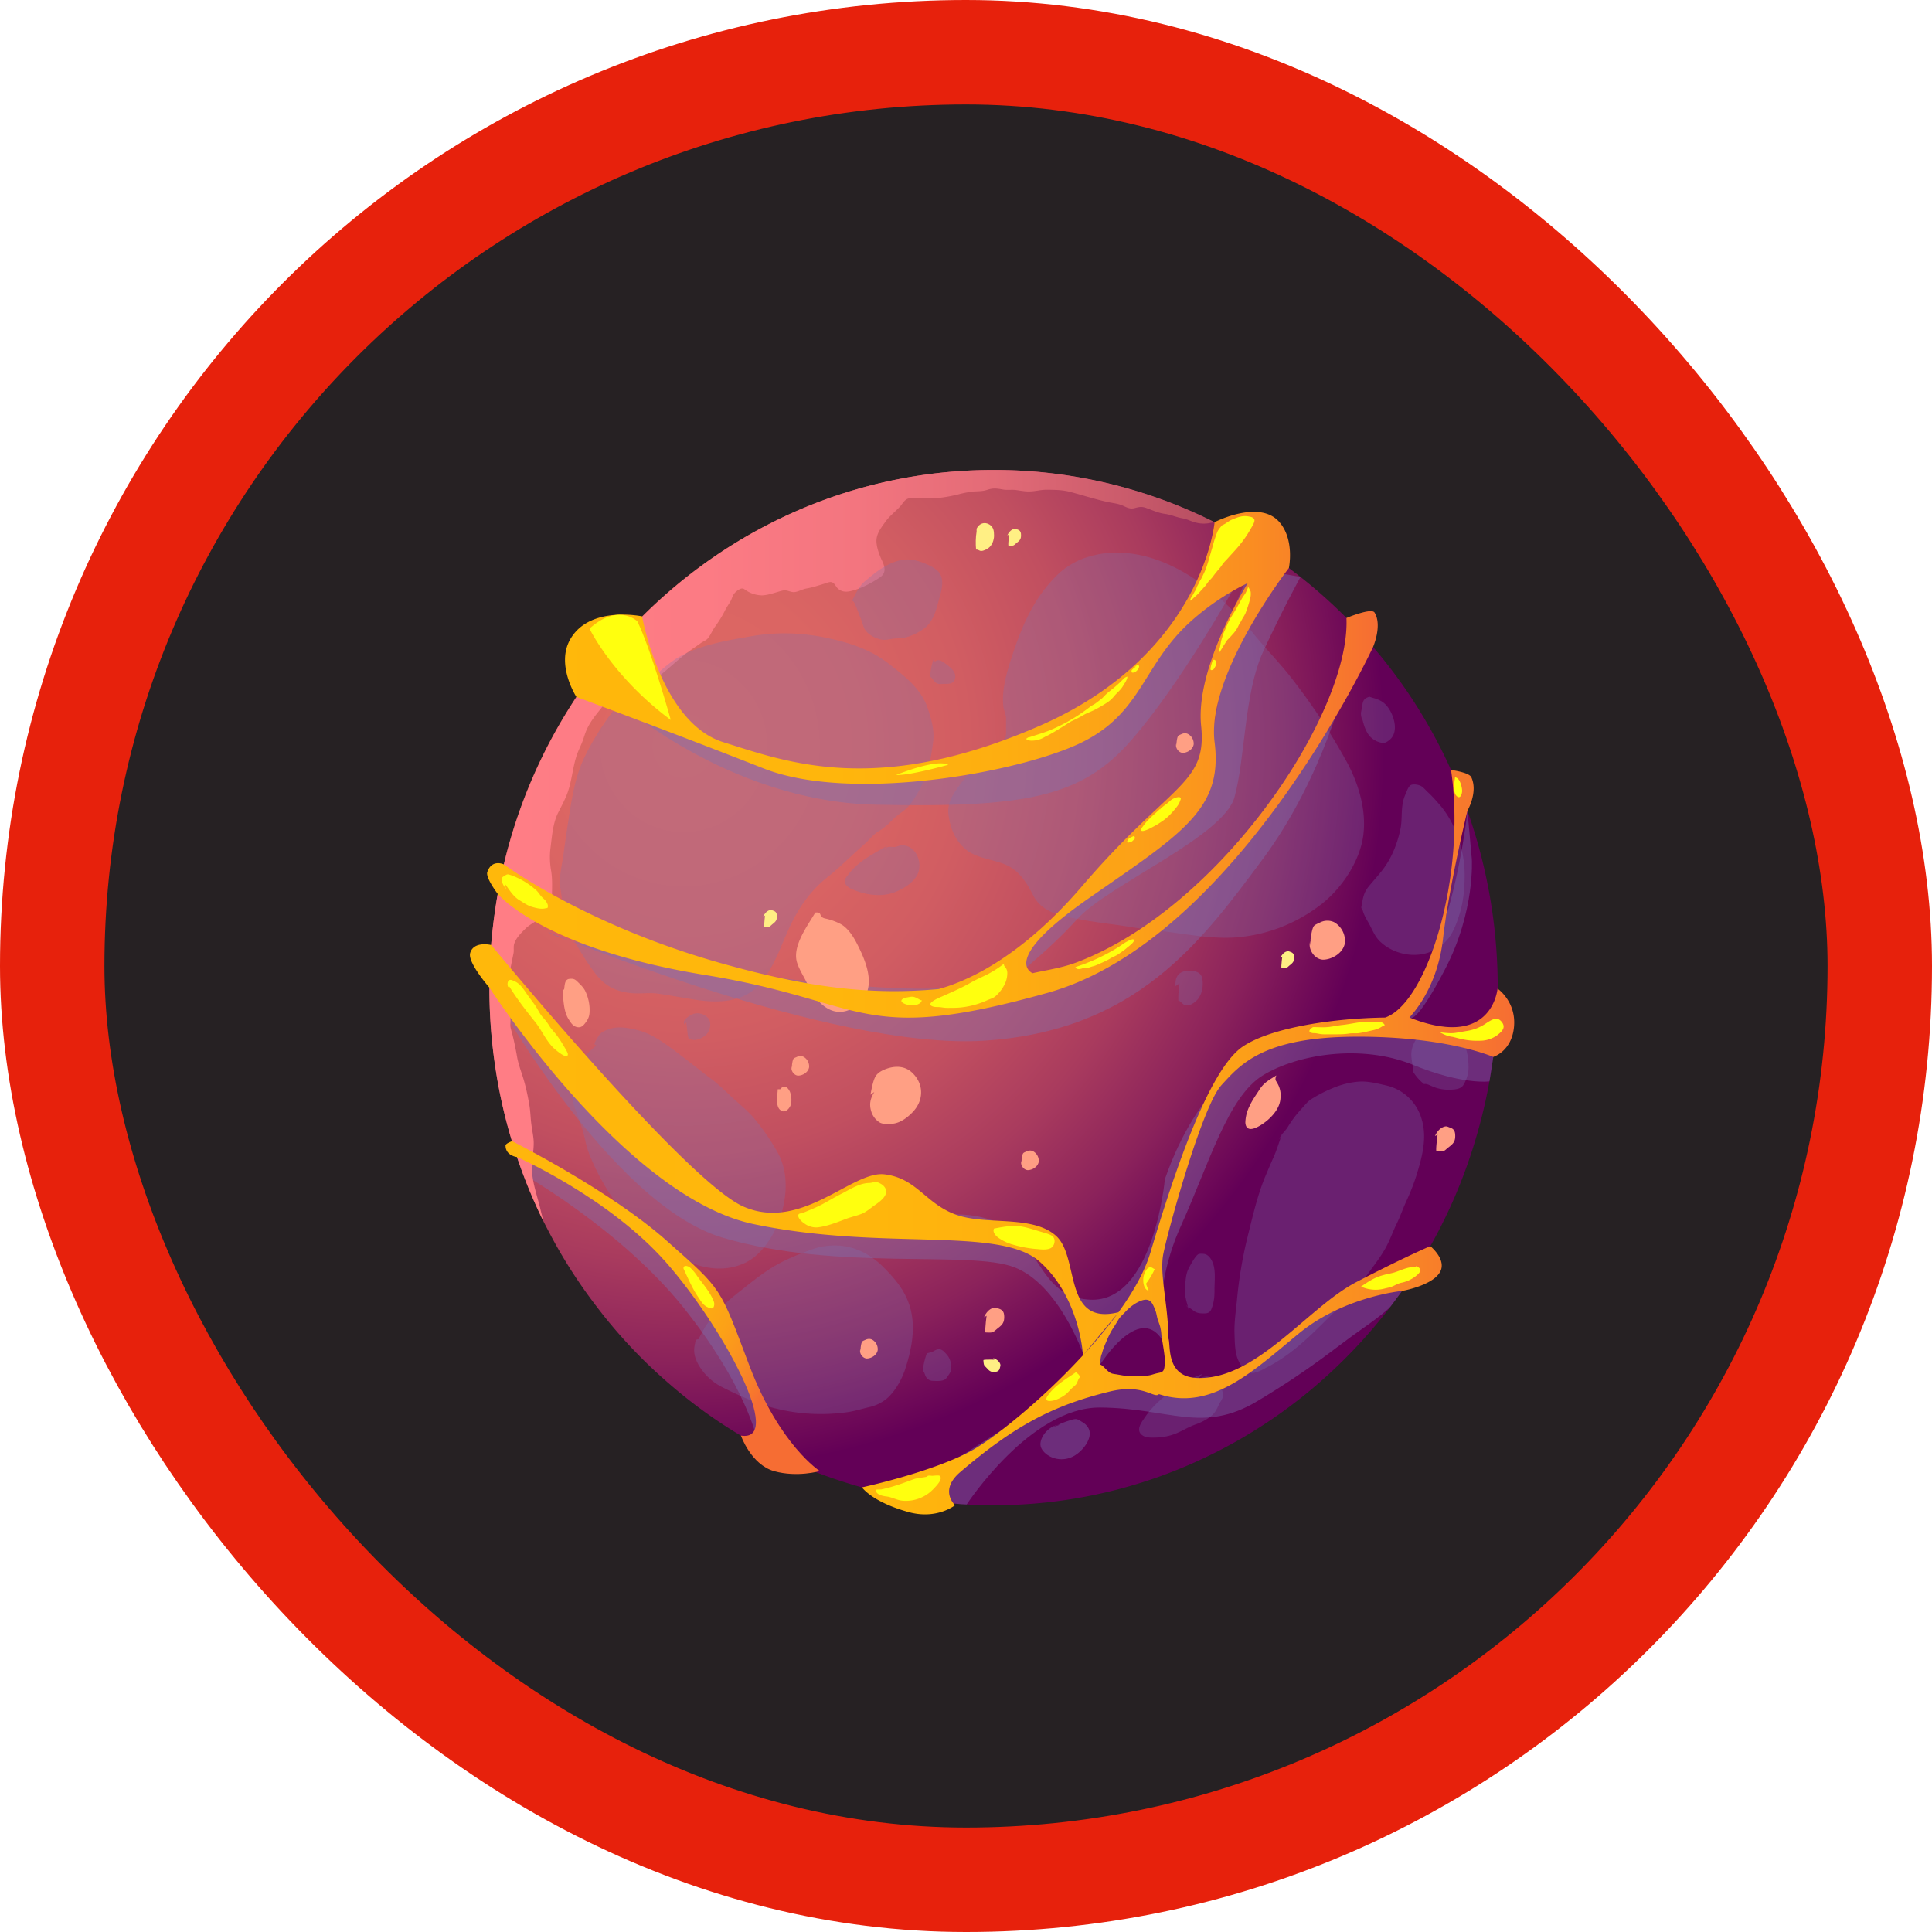 <svg width="37" height="37" fill="none" xmlns="http://www.w3.org/2000/svg"><rect x="1" y="1" width="35" height="35" rx="17.5" fill="#262123" stroke="#E7210C" stroke-width="2"/><g clip-path="url(#clip0_83_1365)"><path fill-rule="evenodd" clip-rule="evenodd" d="M28.682 18.914c0 .952-.13 1.875-.377 2.746a9.935 9.935 0 01-2.702 4.511 9.597 9.597 0 01-3.149 2.013 9.388 9.388 0 01-3.941.628h-.002a9.808 9.808 0 01-.75-.07 9.473 9.473 0 01-4.932-2.23 9.616 9.616 0 01-1.398-1.483 9.784 9.784 0 01-.846-1.3c-.059-.109-.116-.22-.173-.33 0-.005-.002-.007-.004-.011a8.127 8.127 0 01-.167-.36h-.002a9.661 9.661 0 01-.432-1.172 9.09 9.09 0 01-.226-.887c-.002-.002-.002-.006-.002-.008a9.536 9.536 0 01-.108-.64 10.015 10.015 0 01-.01-2.733 9.916 9.916 0 011.418-3.993 9.855 9.855 0 011.418-1.789C14.036 10.069 16.41 9 19.027 9c.101 0 .203.002.303.004a9.383 9.383 0 012.843.536c.2.069.395.146.589.23.145.063.285.128.426.197l.073.035a9.682 9.682 0 013.035 2.388 9.751 9.751 0 011.333 2.017 10.134 10.134 0 011.054 4.507z" fill="url(#paint0_radial_83_1365)"/><path opacity=".4" fill-rule="evenodd" clip-rule="evenodd" d="M9.373 18.914s2.276 4.147 4.477 4.792c2.201.644 4.714.234 5.574.563.858.328 1.326 1.676 1.326 1.676l.32.188s.734-1.17 1.184-.479c0 0-.179-.98.361-2.174.54-1.193.9-2.476 1.571-2.886.669-.41 1.894-.6 2.866-.205.97.396 1.473.32 1.473.32l.074-.468.073-.415s-.93.151-1.677-.339c0 0 .101.185.68-.926.58-1.112.512-2.112.512-2.112l-.084-.923s-.312 3.2-1.624 4.129c0 0-2.93-.624-4.17 2.927 0 0-.212 2.375-1.438 2.308-1.227-.067-.803-1.62-2.58-1.634-1.777-.017-2.853.735-4.612-.295-1.759-1.032-4.306-4.047-4.306-4.047zm9.14 9.898s1.218-1.867 2.557-1.856c1.34.01 1.957.508 3.012-.124 1.056-.632 1.494-1.027 1.981-1.366.487-.34.569-.446.569-.446l.22-.297s-.74-.368-1.392.174c-.652.542-1.832 1.768-2.768 1.762-.935-.007-.89-.56-1.942-.126-1.051.433-3.264 1.967-3.264 1.967s.4.3 1.027.312zm-8.61-6.65l.116.326s1.883 1.067 3.07 2.553c1.189 1.486 1.4 2.492 1.4 2.492s.213-.885-.812-2.549c-1.023-1.667-3.228-2.58-3.774-2.822z" fill="#7D72B3"/><path fill-rule="evenodd" clip-rule="evenodd" d="M23.261 10.002c-.032.005-.063.007-.096.015a.593.593 0 01-.301-.021c-.078-.023-.133-.054-.214-.069-.118-.019-.226-.071-.343-.086-.124-.017-.23-.067-.348-.11-.092-.034-.14-.024-.23 0s-.151-.015-.23-.049c-.088-.038-.178-.046-.272-.065-.244-.052-.487-.132-.73-.196-.15-.04-.289-.04-.444-.042-.12-.002-.23.033-.35.033-.08 0-.149-.014-.23-.025-.082-.015-.165.002-.249-.01-.122-.02-.187-.038-.312.002-.091.031-.165.027-.256.033a1.875 1.875 0 00-.314.059c-.182.044-.38.077-.565.073-.114 0-.281-.033-.39.006-.07.025-.105.103-.154.155-.094.1-.21.188-.287.302-.08.11-.167.226-.161.368.006.121.06.265.114.376.053.12.071.226-.047.306-.149.1-.322.194-.493.245-.114.033-.216.054-.312-.03-.035-.03-.057-.092-.1-.115-.045-.025-.092 0-.14.015-.12.036-.239.077-.361.098-.076.013-.14.053-.214.067-.09.017-.153-.05-.245-.027-.128.031-.258.086-.391.092a.569.569 0 01-.296-.088c-.046-.027-.059-.054-.112-.04a.302.302 0 00-.132.101c-.033.046-.043.107-.075.155-.033.052-.066.104-.096.16-.055.112-.12.214-.192.313-.05.069-.085.16-.14.226-.029.033-.09.058-.127.083-.1.074-.206.139-.303.216-.188.15-.365.318-.557.464-.147.111-.35.178-.515.247-.104.044-.212.074-.314.12-.033.014-.096.029-.124.054-.037.034-.057.092-.09.138-.09.113-.186.226-.255.358-.043.075-.067.153-.094.236-.036.111-.095.216-.132.327-.075.234-.09.477-.173.71-.05.135-.118.259-.18.382-.104.21-.118.458-.148.69-.017.137-.01.294.014.425.024.143.018.291.016.438-.002.155-.098.305-.193.422-.088.11-.22.149-.316.247-.082.082-.182.178-.216.295-.015.053-.002.111-.01.166-.023.121-.051.236-.07.362a3.71 3.71 0 00-.022.452c0 .077-.004.157-.002.234.004.073.03.142.034.218.004.052-.006.102 0 .154.01.06.033.12.045.176.033.138.06.272.084.41.024.128.071.254.11.377.053.17.09.343.12.517.024.13.024.266.043.4.014.106.039.215.043.322.004.16-.033.322-.035.487-.002.274.106.55.167.816.018.074.037.151.057.224a10.104 10.104 0 01-1.037-4.473c0-1.957.552-3.781 1.506-5.32a9.943 9.943 0 011.418-1.789C14.037 10.07 16.41 9 19.03 9a9.382 9.382 0 014.233 1.002z" fill="url(#paint1_linear_83_1365)"/><path opacity=".4" fill-rule="evenodd" clip-rule="evenodd" d="M11.735 13.359s2.172 1.994 5.04 2.052c2.867.059 3.933-.14 4.886-1.23.954-1.09 1.981-2.938 1.981-2.938s-1.225.605-2.072 1.79c-.846 1.184-4.849 3.2-9.835.326z" fill="#7D72B3"/><g opacity=".7" fill-rule="evenodd" clip-rule="evenodd" fill="#7D72B3"><path opacity=".4" d="M11.906 13.415a5.185 5.185 0 00-.723 1.107c-.17.364-.233.77-.294 1.164-.037.234-.07.468-.102.703-.03.207-.09.427-.053.636.047.284.062.598.194.858.143.278.29.52.479.768.185.24.407.347.707.37.161.013.322-.015.485.008.224.032.45.074.675.11.45.075.957.077 1.283-.302.263-.308.388-.693.555-1.059.18-.391.403-.715.738-.981.244-.195.46-.415.696-.622.108-.094.172-.194.294-.263.118-.07.183-.145.287-.243.094-.088.208-.149.292-.25a2.02 2.02 0 00.311-.572c.076-.205.113-.423.141-.64.029-.212-.032-.426-.098-.626-.122-.383-.44-.626-.742-.862-.37-.296-.809-.425-1.267-.517a3.767 3.767 0 00-1.335-.025c-.442.079-.897.146-1.308.343-.302.144-.483.343-.726.554-.124.109-.273.182-.385.304-.157.163-.302.345-.104.037zm4.378-1.849c.059-.107.128-.262.211-.365.045-.054.102-.096.157-.142.161-.138.339-.257.543-.318a.665.665 0 01.35-.006c.116.03.324.11.412.197.165.16.055.435.006.621-.05.188-.108.368-.271.488-.108.077-.235.14-.363.17-.071.016-.143.012-.216.02-.06.006-.114.023-.173.023-.133 0-.337-.098-.394-.232-.028-.071-.046-.143-.077-.214-.023-.054-.04-.108-.063-.163-.041-.102-.078-.2-.122-.08zm1.596 1.056a1.12 1.12 0 00-.066.337c.049.03.067.092.116.121.047.03.104.017.157.017.096 0 .19.002.206-.121.014-.107-.078-.184-.155-.243-.057-.042-.167-.14-.232-.059l-.027-.052zm1.338 1.611c-.124.092-.26.174-.381.272-.153.124-.271.283-.39.44-.146.194-.32.4-.282.661.036.26.122.473.313.647.224.2.569.198.83.33.222.111.364.341.477.561.169.333.523.391.847.454.21.04.42.071.632.099.285.035.569.091.856.12.526.053 1.056.177 1.586.133a3.034 3.034 0 001.532-.582c.393-.28.746-.77.85-1.253.11-.509-.053-1.076-.294-1.52a11.83 11.83 0 00-1.08-1.634c-.222-.284-.479-.54-.705-.822a5.14 5.14 0 00-.636-.67c-.523-.462-1.175-.845-1.879-.883a1.855 1.855 0 00-.79.126 1.47 1.47 0 00-.544.391c-.416.44-.634 1-.816 1.578-.083.263-.159.563-.13.843.01.086.053.153.053.234v.229c0 .043.004.079-.012.117-.023.058-.082.123-.037.13z"/><path opacity=".4" d="M17.003 16.19c-.273.163-.552.29-.752.552-.035.046-.088.099-.07.161.021.07.096.11.156.134.201.086.448.132.666.088.196-.04.45-.175.556-.355.133-.23-.016-.599-.3-.58-.042.002-.075.023-.115.03-.033.003-.07-.003-.104-.003-.039.002-.047.01-.08.023-.03.015-.075.055.043-.05zm-5.586 3.833c-.11.103-.22.182-.285.318-.06.128-.102.251-.13.39-.025.119-.058.248-.03.37.027.109.078.22.115.326.047.14.091.272.122.417.037.18.102.332.18.498.077.163.163.318.256.47.098.157.21.28.337.417.44.47.978.969 1.634 1.055.332.041.677-.044.919-.29.265-.265.434-.65.491-1.024.049-.319.016-.65-.15-.927a4.197 4.197 0 00-.455-.651c-.116-.13-.25-.24-.38-.358-.126-.117-.248-.24-.384-.345-.243-.182-.477-.373-.72-.555-.22-.163-.458-.34-.727-.406-.186-.046-.39-.084-.573-.01-.08.031-.139.058-.18.132-.02.035-.067.098-.069.14-.008.002-.014.004.029.033zm1.726-.45c.008.08.019.16.027.239l.016.077c.016.017.073.023.094.026.08.008.163-.034.226-.084.094-.076.136-.251.049-.341a.276.276 0 00-.259-.078c-.05.01-.265.128-.18.21l.027-.049zm12.922-2.167c.035-.178.037-.291.143-.423.092-.115.194-.222.283-.341.163-.218.263-.473.324-.739.053-.234-.002-.462.1-.688.025-.055.053-.155.108-.182.051-.023.153-.004.2.025.047.03.094.09.135.125.07.065.132.136.195.208.322.36.5.895.497 1.38-.002.285-.03.549-.124.815a1.682 1.682 0 01-.132.305.771.771 0 01-.271.27c-.335.22-.818.138-1.097-.134-.104-.1-.15-.239-.218-.356-.053-.092-.102-.175-.122-.286-.006-.002-.014-.005-.02.02zm0-3.727c.055.192.084.404.276.504a.422.422 0 00.142.046c.05.002.084-.025.122-.054.202-.153.086-.505-.05-.662-.082-.094-.174-.123-.286-.156-.05-.015-.038-.02-.081 0a.145.145 0 00-.072.058.241.241 0 00-.026.107c-.002.038-.014.056-.018.086a.26.26 0 00.02.18l-.027-.11zm-1.52 8.062c-.049.132-.09.27-.144.398-.062.136-.12.274-.178.412-.148.364-.232.743-.328 1.126a8.27 8.27 0 00-.206 1.222c-.02.211-.053.416-.047.63.005.152.005.337.056.483.032.09.114.228.205.268.12.052.271-.05.371-.1.393-.201.728-.505 1.042-.819.307-.307.621-.6.876-.958.116-.163.244-.324.342-.5.082-.147.137-.308.21-.458.07-.14.12-.291.186-.434.08-.173.152-.353.207-.535.107-.352.2-.712.08-1.074a.918.918 0 00-.662-.613c-.17-.038-.357-.088-.53-.075-.171.012-.353.06-.51.128a2.623 2.623 0 00-.401.207c-.072.046-.118.108-.175.171a2.148 2.148 0 00-.26.337c-.036.063-.069.099-.115.15-.061.072-.09.183-.019.034zm-1.518 4.572c-.204.08-.375.155-.548.289-.208.159-.404.322-.553.542-.055.08-.163.218-.081.314.071.081.185.075.283.073.14-.002.281-.03.412-.086.122-.052.23-.121.356-.165.12-.042.284-.123.365-.23.047-.06.074-.145.116-.21a.206.206 0 00.04-.159.432.432 0 00-.11-.232c-.052-.046-.148-.094-.215-.086a.44.44 0 00-.114.032c-.082.038-.147.142.049-.082zm-.257-1.215c-.04-.157-.09-.283-.075-.44.012-.142.01-.264.083-.393.03-.055.12-.226.18-.25a.336.336 0 01.102-.001c.104.014.167.146.187.24.033.149.01.322.012.475 0 .12-.014.228-.059.34-.034.09-.104.087-.193.083-.088-.004-.123-.03-.188-.08-.022-.018-.057-.025-.08-.043-.026-.03-.014-.065.031.069zm-.181-6.265c-.018.11-.025.22-.022.33.038 0 .079.073.13.088.071.019.145-.027.2-.073.122-.1.155-.289.128-.438-.026-.146-.192-.16-.308-.146a.262.262 0 00-.13.052c-.072.065-.078.145-.075.239l.077-.052zm-9.216 6.819c.066-.117.123-.243.208-.347.094-.115.202-.24.31-.341.135-.126.291-.243.436-.358.135-.107.271-.212.416-.304.25-.16.511-.267.79-.368a1.28 1.28 0 01.704-.056c.242.05.479.192.658.366.171.167.352.368.456.588.216.448.133.933-.016 1.39-.065.202-.204.445-.369.577a.817.817 0 01-.322.15c-.13.03-.279.076-.411.095a3.604 3.604 0 01-1.73-.176 7.42 7.42 0 01-.645-.289 1.094 1.094 0 01-.415-.341c-.082-.113-.153-.249-.149-.393.002-.065.022-.124.03-.187.031-.002.053-.02.05-.006zm4.377.266c-.04.109-.067.222-.077.337.039.023.037.09.068.125a.15.15 0 00.118.065c.05.002.114.006.165-.002.08-.013.098-.042.138-.103.047-.066.06-.096.053-.186a.346.346 0 00-.057-.178.667.667 0 00-.096-.106c-.075-.057-.132-.025-.205.02l-.106.028zm9.524-5.156a.892.892 0 01-.22-.253.261.261 0 00-.004-.12c-.014-.102-.033-.184-.012-.286a.57.57 0 01.489-.448c.157-.019.383.11.466.24.088.139.123.325.13.486a.669.669 0 01-.101.404c-.055.077-.165.08-.253.084a.797.797 0 01-.295-.046c-.072-.026-.151-.078-.2-.061z"/></g><path opacity=".4" fill-rule="evenodd" clip-rule="evenodd" d="M10.494 17.847s5.406 2.264 8.339 2.084c2.932-.182 4.182-1.906 5.353-3.482 1.172-1.575 1.61-3.471 1.61-3.471s-2.221 4.403-4.98 5.568l-1.586.329s.826-.634 1.404-1.277c.577-.642 2.8-1.578 3.008-2.33.208-.752.184-1.987.544-2.778.361-.789.72-1.441.72-1.441l-.954-.17-.448 1.082s-.127 1.795-.469 2.77c-.342.973-3.689 3.641-4.443 4.087-.752.446-7.42-.496-8.098-.97zm9.643 9.493c.02-.008.37-.169.471-.163.043.005.088.038.118.057.094.054.153.134.143.245-.014.159-.186.368-.371.437-.23.086-.473-.023-.554-.178-.084-.159.128-.45.358-.454l-.165.057z" fill="#7D72B3"/><path fill-rule="evenodd" clip-rule="evenodd" d="M15.613 17.477c-.126.224-.446.632-.35.952.04.136.136.278.195.408.163.354.493.711.9.454.46-.289.26-.812.066-1.195-.071-.142-.177-.318-.322-.398a1.125 1.125 0 00-.293-.106c-.151-.032-.043-.132-.196-.115z" fill="#FF9F84"/><path fill-rule="evenodd" clip-rule="evenodd" d="M18.703 10.18c-.019.115-.02.23-.01.345.036-.008.063.028.1.026.042 0 .101-.03.136-.055.071-.05.108-.155.108-.238 0-.088-.008-.163-.09-.214-.098-.058-.194-.017-.244.08v.056z" fill="#FFEF84"/><path fill-rule="evenodd" clip-rule="evenodd" d="M16.669 20.965c.018-.073.046-.272.104-.36.048-.073.136-.113.213-.14.17-.057.345-.05.48.075.236.22.228.546.001.77-.101.103-.242.205-.39.212-.074.002-.168.012-.231-.026a.38.38 0 01-.161-.213c-.043-.14-.016-.247.059-.37l-.075.052zm-1.775-.105c0 .111-.063.37.091.42.076.026.153-.077.165-.141a.446.446 0 00-.02-.226c-.039-.09-.114-.151-.187-.053h-.05zm-4.119-1.929c.012.174.012.431.116.59.041.067.084.136.167.15.072.013.114-.03.155-.085.074-.096.082-.163.078-.284a.845.845 0 00-.084-.325c-.035-.071-.094-.123-.149-.178-.049-.05-.085-.06-.155-.052-.093.01-.087.125-.101.211l-.027-.027zm14.312-.821c.002-.016.023-.309.076-.376.022-.027.073-.046.104-.06a.306.306 0 01.279-.015.413.413 0 01.21.402c-.03.186-.239.313-.412.318-.177.002-.332-.241-.23-.4l-.027.132zm-9.927 2.355c.003-.009.01-.155.037-.189.01-.014.037-.023.053-.03.045-.024.094-.03.139-.007a.21.21 0 01.106.2c-.016.095-.118.158-.206.16-.088.002-.167-.12-.116-.2l-.012.066zm4.398 1.81c.003-.008.01-.155.037-.188.01-.015.037-.023.053-.032.045-.023.094-.03.139-.006a.21.21 0 01.106.2c-.017.095-.119.158-.206.16-.088.002-.167-.12-.116-.199l-.013.065zm2.968-7.991c.002-.009.01-.155.036-.189.01-.014.037-.023.053-.031.045-.023.094-.03.139-.006a.21.21 0 01.106.2c-.017.095-.118.158-.206.16-.088.002-.167-.12-.116-.2l-.012.066zm-6.051 11.598c.002-.008.01-.155.037-.188.01-.015.037-.023.053-.031.045-.023.094-.03.138-.007a.21.21 0 01.106.201c-.016.094-.118.157-.205.16-.088.001-.168-.12-.117-.2l-.012.065zm7.968-5.287c-.146.094-.236.136-.324.274-.065.102-.136.198-.187.31a.74.74 0 00-.082.322c.02.259.334.03.426-.049.122-.106.237-.25.247-.42a.457.457 0 00-.06-.287c-.028-.056-.054-.056-.02-.15zm3.09 1.135c.012-.114-.045.3-.023.319.037 0 .078.006.112 0 .051-.008.064-.034.104-.065.08-.063.139-.1.143-.213.002-.095-.014-.151-.104-.178-.039-.013-.057-.03-.102-.017-.087.025-.146.1-.181.18l.05-.025z" fill="#FF9F84"/><path fill-rule="evenodd" clip-rule="evenodd" d="M19.328 10.235c.008-.078-.03.203-.014.215.024 0 .053.004.075 0 .035-.004.043-.023.07-.044.055-.044.093-.069.095-.144.002-.063-.01-.103-.069-.122-.026-.008-.039-.018-.07-.01-.058.017-.1.07-.124.123l.037-.018zm5.23 8.089c.008-.077-.031.203-.015.216.025 0 .053.004.076 0 .034-.004.042-.023.069-.044.055-.044.094-.07.096-.144.002-.063-.01-.103-.07-.122-.026-.008-.038-.019-.069-.01-.059.016-.1.069-.124.123l.037-.019zm-5.515 7.717c.075 0-.2-.01-.21.007.002.025.002.054.008.077.008.034.026.042.049.067.047.05.075.088.15.084.062-.005.099-.021.11-.084.007-.027.015-.042.005-.071-.023-.059-.078-.094-.133-.113l.02.033zm-4.39-8.506c.008-.077-.03.203-.014.216.024 0 .053.004.075 0 .035-.004.043-.023.07-.044.054-.044.093-.069.095-.144.002-.063-.01-.103-.069-.122-.027-.008-.039-.019-.07-.01-.058.017-.1.069-.124.123l.037-.019z" fill="#FFEF84"/><path fill-rule="evenodd" clip-rule="evenodd" d="M18.896 25.2c.012-.115-.045.3-.022.318.036 0 .077.006.112 0 .05-.008.063-.033.104-.065.08-.063.138-.1.142-.213.002-.094-.014-.15-.104-.178-.038-.013-.057-.03-.102-.017-.087.025-.146.1-.18.18l.05-.025z" fill="#FF9F84"/><path fill-rule="evenodd" clip-rule="evenodd" d="M13.504 18.672c3.128.508 2.934 1.356 6.564.34s6.228-6.622 6.228-6.622.181-.414.028-.66c-.06-.095-.538.105-.538.105.082 1.8-2.37 5.516-5.14 6.585-.295.116-.594.155-.872.218-.13-.067-.45-.37 1.066-1.427 1.785-1.243 2.586-1.705 2.421-2.996-.165-1.291 1.423-3.338 1.423-3.338s.114-.544-.186-.883c-.385-.435-1.237.006-1.237.006s-.22 2.532-3.348 3.899c-3.128 1.368-4.864.688-6.063.314-1.196-.375-1.553-2.409-1.553-2.409s-1.013-.216-1.381.448c-.271.487.122 1.094.122 1.094s1.885.701 3.585 1.37c1.7.67 4.942.07 6.101-.501 1.158-.574 1.158-1.486 2.085-2.319a4.757 4.757 0 011.09-.732s-1.013 1.605-.896 2.735c.116 1.13-.58 1.09-2.279 3.071-1.192 1.392-2.233 1.831-2.749 1.972-1.308.12-2.496-.03-4.125-.484-2.625-.73-4.202-1.904-4.202-1.904s-.228-.11-.316.147c-.036.108.198.416.198.416s.846 1.046 3.974 1.555z" fill="url(#paint2_linear_83_1365)"/><path fill-rule="evenodd" clip-rule="evenodd" d="M15.7 28.172s-.77-.492-1.349-2.02c-.578-1.527-.5-1.427-1.583-2.39-1.082-.962-2.961-1.908-2.961-1.908s-.126.044-.126.084c0 .199.224.222.224.222s1.754.772 2.85 2.015c1.095 1.245 2.28 3.448 1.435 3.319 0 0 .19.552.634.68.447.125.877-.002.877-.002z" fill="url(#paint3_radial_83_1365)"/><path d="M23.387 20.787c.36-.393.793-.923 2.55-.933 1.757-.013 2.66.387 2.66.387s.36-.105.399-.588c.039-.477-.316-.72-.316-.72-.018.15-.196 1.142-1.687.554 0-.014.527-.506.642-1.506.116-1.015.468-2.455.468-2.455s.208-.355.074-.642c-.045-.094-.388-.138-.388-.138.296 2.023-.45 4.461-1.261 4.741-.984.013-2.185.189-2.729.557-.668.454-1.339 2.507-1.769 3.95-.108.358-.328.748-.61 1.137-1.075.266-.735-1.059-1.2-1.467-.462-.406-1.35-.188-1.93-.408-.578-.22-.733-.69-1.35-.766-.618-.075-1.592 1.105-2.703.617-1.11-.487-4.83-5.009-4.83-5.009s-.336-.084-.403.155c-.051.182.369.661.369.661s2.586 4.007 5.056 4.528c2.472.521 4.711.034 5.484.722.768.686.827 1.783.827 1.791-.803.875-1.746 1.628-2.192 1.858-.773.4-2.042.672-2.042.672.173.205.521.37.896.473.542.149.889-.132.889-.132s-.314-.28.096-.632c1.043-.891 1.783-1.28 2.865-1.544.656-.159.852.147.945.048v.002c1.01.329 1.808-.448 2.676-1.161.866-.712 1.979-.816 1.979-.816s.577-.1.725-.36c.137-.239-.185-.498-.185-.498s-.491.207-1.416.688c-.928.482-1.92 1.881-3.051 1.837-.624-.023-.493-.671-.552-.763 0-.046.002-.092 0-.138v-.002c-.019-.471-.114-.898-.114-1.24 0-.087.006-.169.022-.244.104-.504.748-2.823 1.107-3.216zm-1.968 4.348a8.917 8.917 0 01-.669.81l.669-.81zm.866.701c.014.109.035.216.018.324-.006.057-.016.103-.069.122-.03.01-.065.014-.096.023-.049.012-.096.031-.144.037-.076.01-.16.003-.235.003-.081 0-.169.008-.25-.003l-.117-.02c-.038-.007-.091-.009-.126-.03-.083-.048-.132-.138-.196-.159.006-.075.003-.142.033-.21a1.323 1.323 0 01.071-.2c.045-.107.09-.21.155-.303.03-.049.061-.097.09-.147.034-.054.081-.096.126-.142a.934.934 0 01.21-.174c.063-.035.165-.086.237-.058.073.025.104.123.132.19.02.048.027.1.04.153.017.065.046.123.06.19.016.073.016.149.03.222.013.06.02.121.031.182z" fill="url(#paint4_linear_83_1365)"/><path fill-rule="evenodd" clip-rule="evenodd" d="M11.29 12.038s.437.919 1.556 1.75c0 0-.371-1.335-.64-1.888.002-.002-.367-.358-.915.138zm5.872 2.804s.762-.316.998-.196c0 0-.73.207-.998.196zm2.548-.722c.136-.046.276-.085.409-.14a3.348 3.348 0 00.748-.437c.032-.027.071-.044.106-.067.038-.027.08-.06.118-.09.034-.027.061-.063.094-.092.032-.03.067-.057.1-.084a2.3 2.3 0 00.17-.148c.027-.025.052-.053.078-.076.018-.016.035-.02.055-.029.008.019-.012.06-.02.077-.017.038-.041.067-.061.103-.045.08-.12.132-.176.203a.58.58 0 01-.136.12 2.61 2.61 0 01-.222.129c-.076.04-.157.065-.23.109-.07.042-.141.075-.212.109-.05.023-.092.056-.14.085l-.115.072a4.182 4.182 0 01-.174.102c-.03.017-.063.031-.095.048a.47.47 0 01-.235.07c-.03 0-.057.001-.083-.011-.012-.007-.037-.013-.037-.027.02-.007.039-.032.057-.026zm2.055-1.358a.327.327 0 00-.093.074c0 .02-.013.046.024.046.039-.002.067-.027.092-.055.012-.014.038-.058.022-.08-.018-.024-.071.011-.085.026l.04-.01zm1.633-2.697c-.029.038-.07.082-.088.13a1.74 1.74 0 00-.039.109c-.026.07-.04.142-.063.213-.039.13-.071.262-.12.39-.023.056-.051.112-.078.167-.014.029-.036.056-.049.088-.012.027-.026.05-.038.075-.01.025-.014.05-.03.073-.02.027-.031.052-.048.082-.012.023-.06.08-.046.11.014.003.03-.02.038-.03.029-.03.06-.053.088-.08.053-.053.102-.111.153-.166.022-.023.036-.052.057-.077.028-.036.063-.065.09-.102.044-.061.093-.12.142-.176.024-.03.043-.063.067-.092.023-.028.047-.05.072-.078.073-.081.148-.16.22-.245.055-.067.11-.14.157-.213.038-.059.07-.117.106-.178.014-.025.044-.084.034-.113-.014-.038-.057-.054-.093-.058a.382.382 0 00-.176 0c-.059.014-.112.037-.167.06-.05.021-.092.059-.139.084-.034.019-.075.035-.05.027zm.502 1.191c-.017.033-.035.09-.06.123-.022.032-.043.06-.061.092l-.096.174c-.059.105-.132.203-.18.316a3.827 3.827 0 01-.056.132c-.023.046-.033.094-.05.142-.015.046-.02.094-.03.142-.008.04-.026.076-.014.115.037-.048.063-.104.098-.154.024-.036.043-.074.075-.103.033-.03.057-.063.088-.094.028-.034.057-.067.077-.105.02-.035.033-.07.055-.104.023-.032.037-.067.057-.099.023-.037.047-.075.061-.119a2.38 2.38 0 00.078-.249.37.37 0 00.01-.132c-.01-.035-.059-.125-.053-.077zm-.667 1.358c-.015.052-.035.11-.047.167-.002.015-.008.042.004.05.012.009.04-.004.05-.012.011-.01.017-.025.025-.038.017-.027.035-.067.027-.1-.008-.036-.041-.065-.068-.03l.009-.037zm-1.013 2.873c-.108.107-.235.2-.324.328-.008.013-.053.065-.043.086.012.025.063.008.08.002.063-.02.126-.056.185-.088.045-.023.088-.054.13-.081.1-.065.184-.153.26-.245.032-.04.068-.084.085-.132.004-.015.024-.052.02-.069-.016-.054-.142.004-.167.02-.03.02-.055.047-.084.07a.871.871 0 01-.069.052l-.057.046c-.016.017-.03.053-.016.01zm-.493.517a2.549 2.549 0 00-.11.054c0 .017-.047.05-.023.073.012.013.053-.004.065-.008.027-.008.041-.03.062-.048.02-.019.018-.027.006-.052v-.02zm-2.497 2.45a2.024 2.024 0 01-.283.186c-.116.063-.24.111-.355.178-.177.102-.366.182-.552.266-.03.012-.304.123-.2.18.05.027.096.02.147.023.043.002.084.012.126.014.043.002.088 0 .13 0 .225.002.46-.052.665-.146.045-.021.102-.036.143-.065a.733.733 0 00.177-.216.484.484 0 00.063-.246.169.169 0 00-.034-.099c-.015-.023-.037-.03-.027-.075zm-1.596.701c-.05-.025-.105-.065-.16-.067a.264.264 0 00-.058.006c-.042.008-.108.015-.14.046-.05.05.055.09.094.099a.427.427 0 00.163.008c.038-.004.118-.04.118-.09l.01-.002h-.027zm2.962-.635a3.684 3.684 0 00.82-.38c.048-.03.095-.067.141-.094.02-.01.141-.082.157-.048.023.044-.11.134-.128.15-.049.046-.104.08-.159.12-.045.033-.096.05-.145.077-.063.038-.126.07-.193.098-.05.021-.1.048-.153.061-.04.01-.08.027-.12.036-.031.006-.061-.002-.09.006-.037.012-.106.031-.13-.025zm4.548 1.15c.102 0 .222.01.326-.005.076-.01.151-.027.229-.035.15-.015.297-.055.448-.06.059-.003.12 0 .18 0 .032 0 .079-.01.111 0a.191.191 0 01.063.035c.037.04.002.033-.024.048a.525.525 0 01-.159.071c-.094.02-.188.046-.283.06-.066.011-.133-.001-.198.009-.088.015-.173.015-.26.015h-.219c-.055 0-.1-.01-.153-.02-.045-.005-.073.003-.11-.018-.018-.008-.047-.038.05-.1zm2.433.1c.129.012.21.027.326.006l.23-.04a.866.866 0 00.32-.134c.054-.035.158-.108.227-.09.053.015.112.082.116.14.006.074-.075.135-.126.176a.567.567 0 01-.324.103 1.343 1.343 0 01-.388-.04c-.038-.008-.077-.02-.118-.029-.034-.012-.106-.002-.263-.092zm.29-4.897c-.008.09-.063.314.047.386.059.037.087-.063.087-.11.002-.066-.04-.238-.116-.257l-.018-.018zM9.666 16.922c.092.122.16.247.288.322.073.044.146.097.228.122.077.023.177.05.257.031.042-.01.055.004.053-.052 0-.025-.02-.059-.033-.08-.027-.041-.067-.067-.098-.104-.037-.044-.059-.086-.104-.122a1.449 1.449 0 00-.464-.276c-.066-.02-.07-.03-.127.008-.045.03-.047.017-.053.072-.008.07.043.13.078.186l-.025-.107zm.078 1.955c.15.245.322.468.501.69.128.157.206.356.353.5.024.023.28.251.277.12 0-.03-.074-.147-.09-.174a1.812 1.812 0 00-.143-.212c-.042-.052-.093-.104-.128-.165a.98.98 0 00-.122-.157c-.061-.07-.096-.159-.151-.236-.051-.071-.104-.138-.153-.21-.065-.096-.134-.202-.238-.242-.027-.01-.07-.042-.104-.015-.053.042-.008.184-.002.1zm9.293 4.651c.216-.04.389-.075.603-.023.104.025.208.059.312.09.065.021.165.04.214.09.05.053.032.149-.013.195-.063.065-.201.05-.279.042a2.22 2.22 0 01-.468-.084.9.9 0 01-.284-.132c-.034-.025-.124-.1-.085-.178zm2.961 1.191c-.11-.025-.119-.224-.088-.306.016-.046.045-.119.094-.138.05-.02.067.015.11.03a1.46 1.46 0 01-.167.28l.05.134zm4.067-.079c.143-.097.24-.164.398-.212.08-.025.16-.036.24-.059.094-.029.188-.075.284-.094.034-.006.069-.004.102-.01.038-.007.02-.028.063-.003.081.047.044.107-.009.153a.653.653 0 01-.313.153c-.072.017-.13.059-.2.082-.043.012-.086.02-.128.031a.665.665 0 01-.437-.042zm-12.975-.344c.09.192.167.377.285.55.053.078.094.153.18.19.067.03.114.043.124-.054.004-.05-.035-.119-.061-.167-.075-.138-.184-.26-.273-.387a.777.777 0 00-.13-.153c-.035-.03-.131-.059-.125.021zm3.784 4.229c.218-.046.406-.115.614-.193.085-.031.171-.031.257-.05.008-.002.018-.019.03-.02.02-.007.057.001.08.001.022 0 .12-.014.14 0 .08.061-.091.222-.128.262a.727.727 0 01-.585.215c-.106-.01-.202-.069-.304-.081-.065-.008-.21-.032-.204-.128.009-.004.017-.006.1-.006zm3.734-2.247c-.192.134-.404.25-.542.45-.096.135.08.108.157.079a.733.733 0 00.169-.09c.05-.036.077-.071.12-.115.03-.032.07-.057.098-.092.028-.036.039-.111.073-.134a.863.863 0 00-.02-.046l-.055-.052zm-5.252-3.041c.14-.06.28-.113.41-.184.122-.067.238-.136.362-.198.16-.082.33-.195.516-.2.07-.001.116-.035.18-.006.05.023.09.044.122.092.093.139-.092.27-.194.34-.077.054-.149.119-.236.159-.102.043-.212.064-.316.104-.171.065-.353.138-.536.161a.375.375 0 01-.257-.073.357.357 0 01-.102-.098c-.024-.04-.038-.099.051-.097z" fill="#FFFF0E"/></g><defs><linearGradient id="paint1_linear_83_1365" x1="9.373" y1="16.194" x2="23.261" y2="16.194" gradientUnits="userSpaceOnUse"><stop offset=".011" stop-color="#FF7D85"/><stop offset=".298" stop-color="#FC7B84"/><stop offset=".509" stop-color="#F3757F"/><stop offset=".695" stop-color="#E36B77"/><stop offset=".866" stop-color="#CC5C6C"/><stop offset="1" stop-color="#B54D61"/></linearGradient><linearGradient id="paint2_linear_83_1365" x1="9.329" y1="14.646" x2="26.386" y2="14.646" gradientUnits="userSpaceOnUse"><stop offset=".006" stop-color="#FFB80B"/><stop offset=".388" stop-color="#FFB60C"/><stop offset=".579" stop-color="#FEAE10"/><stop offset=".727" stop-color="#FCA117"/><stop offset=".854" stop-color="#FA8E21"/><stop offset=".966" stop-color="#F7762E"/><stop offset="1" stop-color="#F66D33"/></linearGradient><linearGradient id="paint4_linear_83_1365" x1="9" y1="21.873" x2="28.999" y2="21.873" gradientUnits="userSpaceOnUse"><stop offset=".006" stop-color="#FFB80B"/><stop offset=".388" stop-color="#FFB60C"/><stop offset=".579" stop-color="#FEAE10"/><stop offset=".727" stop-color="#FCA117"/><stop offset=".854" stop-color="#FA8E21"/><stop offset=".966" stop-color="#F7762E"/><stop offset="1" stop-color="#F66D33"/></linearGradient><radialGradient id="paint0_radial_83_1365" cx="0" cy="0" r="1" gradientUnits="userSpaceOnUse" gradientTransform="matrix(15.509 0 0 15.924 13.048 14.277)"><stop offset=".006" stop-color="#DE6863"/><stop offset=".202" stop-color="#DB6563"/><stop offset=".354" stop-color="#D15D62"/><stop offset=".492" stop-color="#C14F60"/><stop offset=".621" stop-color="#A93B5E"/><stop offset=".744" stop-color="#8B225B"/><stop offset=".861" stop-color="#670357"/><stop offset=".872" stop-color="#630057"/></radialGradient><radialGradient id="paint3_radial_83_1365" cx="0" cy="0" r="1" gradientUnits="userSpaceOnUse" gradientTransform="matrix(4.904 0 0 5.035 10.826 23.552)"><stop offset=".006" stop-color="#FFB80B"/><stop offset=".388" stop-color="#FFB60C"/><stop offset=".579" stop-color="#FEAE10"/><stop offset=".727" stop-color="#FCA117"/><stop offset=".854" stop-color="#FA8E21"/><stop offset=".966" stop-color="#F7762E"/><stop offset="1" stop-color="#F66D33"/></radialGradient><clipPath id="clip0_83_1365"><path fill="#fff" transform="translate(9 9)" d="M0 0h20v20H0z"/></clipPath></defs></svg>